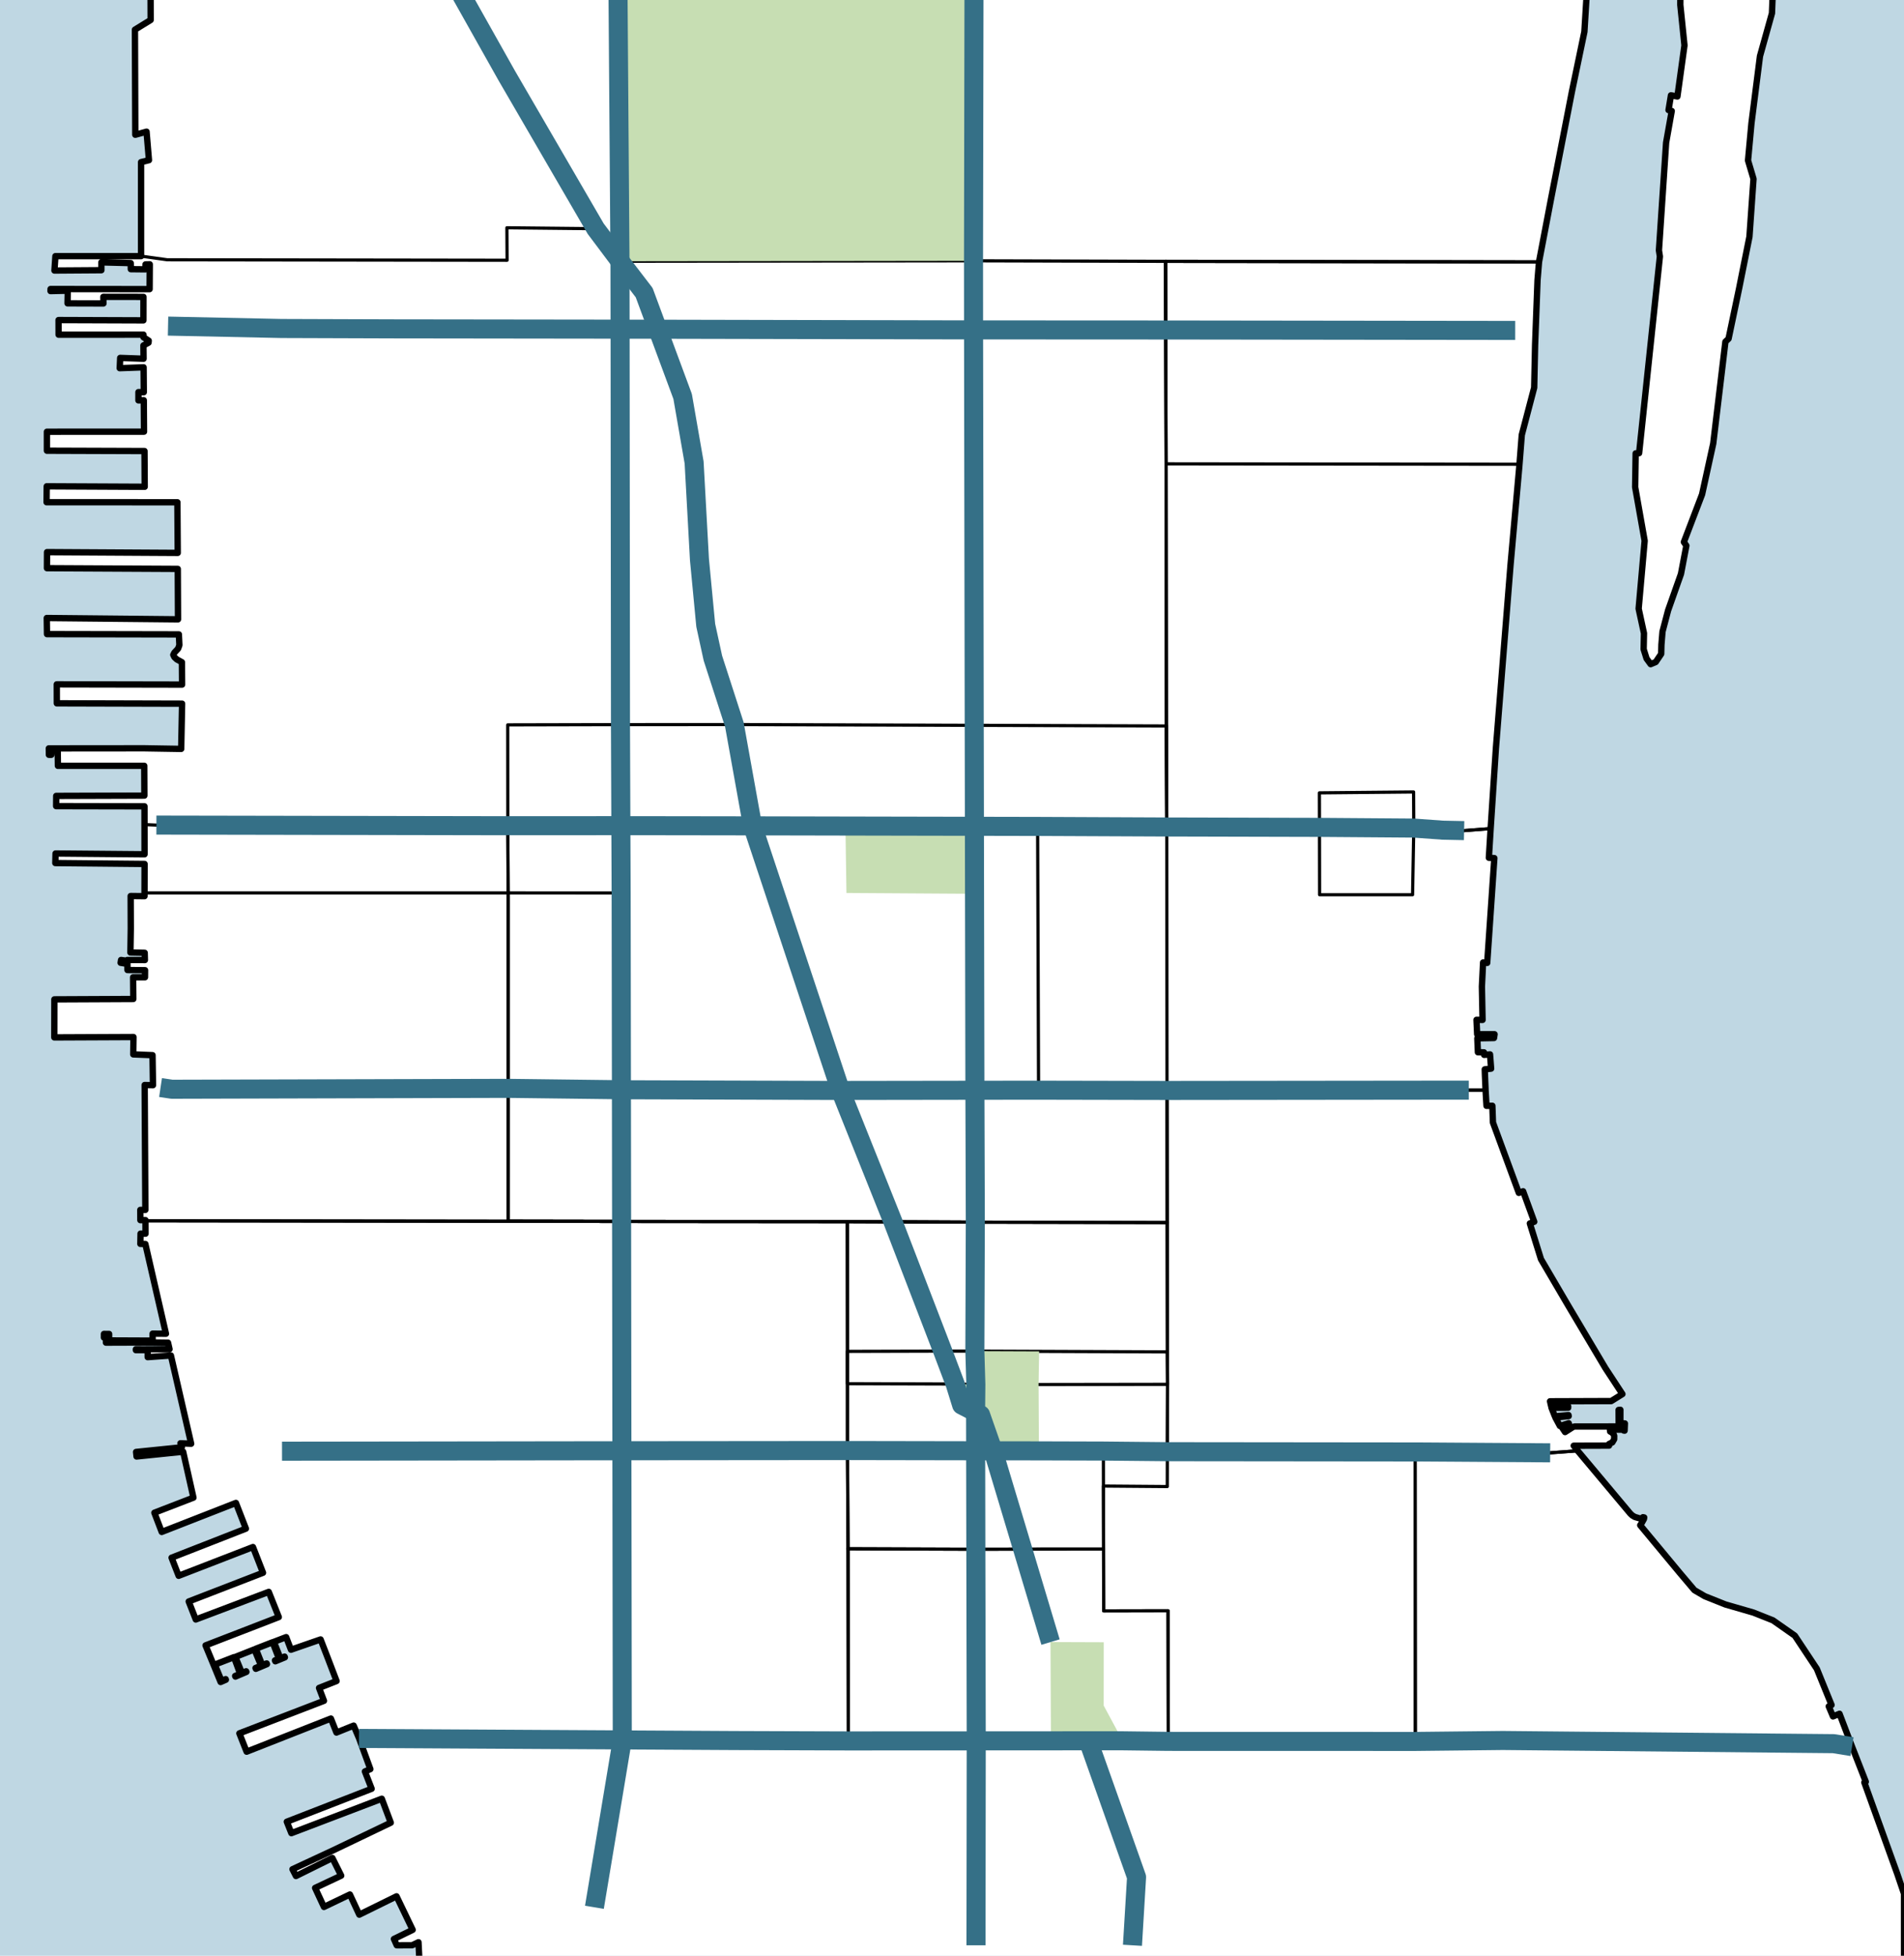 <?xml version="1.0" encoding="UTF-8" standalone="no"?>
<svg id="svg2" stroke-linejoin="round" xmlns:rdf="http://www.w3.org/1999/02/22-rdf-syntax-ns#" xmlns="http://www.w3.org/2000/svg" fill="none" pretty_print="False" height="308px" viewBox="0 0 300 308" width="300px" stroke="#000" version="1.1" xmlns:cc="http://creativecommons.org/ns#" xmlns:xlink="http://www.w3.org/1999/xlink" enable_background="new 0 0 300 308" xmlns:dc="http://purl.org/dc/elements/1.1/">
 <defs id="defs4">
  <style id="style6" type="text/css"><![CDATA[path { fill-rule: evenodd; }]]></style>
  <g id="neighs" pointer-events="all">
   <path id="Chelsea" data-id="Chelsea" data-area="midtown" d="m133.67 274.17l-0.05-30.26-0.09-15.47v-10.53-5.09l-0.02-20.43-35.569-0.03-17.876-0.03-57.17-0.07 0.01 2.02-0.784-0.01-0.03 1.62 0.789 0.02 3.245 14.13-2.101-0.02-0.002 1.11-6.856-0.03 0.002-1.03h-0.815l-0.001 0.58h0.316l-0.001 0.79 7.104-0.02 2.68 0.03 0.236 1.02-5.303 0.01 0.001 0.15 1.858-0.01 0.001 1.11 3.658-0.26 3.192 13.89-1.692-0.06 0.218 0.62-7.205 0.74 0.074 0.71 7.342-0.75 1.623 7.23-6.157 2.38 1.158 3.03 11.691-4.57 1.574 4.04-11.712 4.58 1.115 2.85 11.709-4.53 1.582 4.05-11.707 4.53 1.112 2.83 11.498-4.35 1.583 3.97-11.542 4.46 1.199 2.9 1.176 2.87 0.835-0.36-0.039-0.09-0.643 0.28-1.067-2.57 3.026-1.18 0.963 2.63-0.786 0.33 0.043 0.1 1.735-0.74-0.043-0.09-0.656 0.28-1.045-2.54 2.999-1.19 1.063 2.57-0.885 0.37 0.052 0.12 1.749-0.73-0.048-0.12-0.682 0.29-1.028-2.59 2.646-1.03 1.008 2.59-0.633 0.26 0.06 0.15 1.505-0.62-0.048-0.12-0.663 0.27-1.018-2.6 1.928-0.74 0.76 1.98 3.527-1.22 1.138-0.39 1.161 3 1.357 3.55-2.759 1.09 0.776 2.03-13.33 5.12 1.143 2.89 13.279-5.22 0.872 2.2 2.713-1.09 0.863 2.02 41.487 0.23 17.792 0.1 17.83 0.06z"/>
   <path id="Hell's Kitchen" data-id="Hell&apos;s Kitchen" data-area="midtown" d="m22.743 129.86l0.007 4.67-14.022-0.12-0.036 1.5 14.061 0.14-0.008 4.57h57.32l17.804 0.01-0.044-10.6-0.06-15.91-0.061-62.283-0.018-10.692-3.849-5.129-13.97-0.145 0.03 5.115-53.549-0.073-4.137-0.579-13.496-0.004-0.153 2.268 7.397-0.052-0.003-1.236 4.624 0.119 0.014 0.956 2.288 0.025 0.029-0.775 0.668-0.015-0.024 3.906-15.607-0.017-0.006 0.324 2.719-0.058-0.037 1.991 5.659 0.017-0.018-1.045 6.319 0.01-0.008 3.698-13.37-0.046 0.009 2.303 13.373-0.006-0.008 0.406 0.833 0.543-0.032 0.318-0.802 0.432 0.022 2.09-3.685-0.128-0.072 1.618 3.763-0.137 0.031 3.92-0.843-0.016-0.002 1.307 0.845-0.02 0.033 4.947-15.299 0.008-0 2.986 15.375 0.052 0.033 5.63-15.437-0.075-0.025 2.506 20.614 0.007 0.052 7.976-20.592-0.12-0.014 2.529 20.611 0.108 0.039 7.945-20.679-0.207 0.038 2.539 20.776 0.041 0.081 1.688-0.199 0.55-0.591 0.64-0.171 0.34 0.173 0.36 0.391 0.37 0.796 0.43 0.027 3.53-19.745-0.04 0.008 2.99 19.737 0.05-0.142 7.13-5.84-0.1-15.018 0.01 0.015 1.02h0.38l-0.009-0.62 1.017 0.02 0.029 2.33h13.602l0.02 4.69-13.888 0.04-0.013 1.62 13.916 0.03 0.005 2.88z"/>
   <path id="NoMad" data-id="NoMad" data-area="midtown" d="m133.51 192.39l0.02 20.43v5.09l16.96 0.05 3.26 0.09 9.89-0.01 20.32-0.03-0.02-5.11-0.03-20.36-30.24-0.06-12.97-0.06-7.19-0.03z"/>
   <path id="Union Square" data-id="Union Square" data-area="midtown" d="m133.62 243.91l0.05 30.26 43.22-0.02 7.19 0.09-0.04-20.57-10.14 0.02-0.02-9.74-12.75 0.01-7.38 0.02-20.13-0.07z"/>
   <path id="Central Midtown" data-id="Central Midtown" data-area="midtown" d="m97.686 41.145l0.018 10.692 0.061 62.283 0.06 15.91 35.385 0.06 20.32 0.04 9.96 0.02 20.35 0.09-0.06-15.91-0.05-41.277-0.05-21.084-0.03-10.811-30.26-0.081-55.704 0.068z"/>
   <path id="Murray Hill" data-id="Murray Hill" data-area="midtown" d="m163.49 130.15l0.15 41.54 20.24 0.04 47.55-0.05h2.63v-0.16l-0.02-0.51-0.07-1.75-0.03-0.85 1-0.11-0.17-2.24-0.93 0.07-0.02-0.39-0.96-0.02-0.09-2.19 2.63-0.05 0.09-0.6h-2.75l-0.1-2.27 0.95 0.01-0.1-5.25 0.18-3.79 0.65 0.07 1.13-16.51-0.87-0.05 0.29-4.6-4.18 0.32-3.38-0.07-4.55-0.33-14.86-0.11-24.06-0.06-20.35-0.09z"/>
   <path id="Midtown South" data-id="Midtown South" data-area="midtown" d="m79.997 114.16l0.014 15.88 0.054 10.58 0.003 30.78-0.003 20.93 17.876 0.03 35.569 0.03 7.19 0.03 12.97 0.06 30.24 0.06-0.03-20.81-0.04-41.49-0.06-15.91-30.28-0.1-37.8-0.12-17.935 0.01-17.768 0.04z"/>
   <path id="Hudson Yards" data-id="Hudson Yards" data-area="midtown" d="m22.895 192.26l57.17 0.07 17.876 0.03-0.027-20.74-0.045-30.99-0.044-10.6-17.814 0.01-55.368-0.1-1.9-0.08 0.007 4.67-14.022-0.12-0.036 1.5 14.061 0.14-0.008 4.57-0.001 0.51-2.18-0.02 0.018 5.16-0.059 3.73 2.25 0.05 0.031 1.14-2.772-0.01 0.007 0.14-0.99-0.14-0.07 0.44 1.077 0.17 0.007 0.97 2.765 0.03-0.01 1.12-1.87-0.01 0.03 3.43-12.438 0.05-0.011 5.99 12.479-0.05-0.037 2.73 3.037 0.12 0.07 4.73-1.309-0.03 0.108 19.67h-0.794l0.008 1.62 0.803-0.01 0.001 0.11z"/>
   <path id="Garment District" data-id="Garment District" data-area="midtown" d="m80.065 192.33l17.876 0.03 35.569 0.03 7.19 0.03 12.97 0.06-0.07-20.78-0.05-30.94-0.02-10.63-20.32-0.04-35.385-0.06-17.814 0.01 0.054 10.58 0.003 30.78-0.003 20.93z"/>
   <path id="Flatiron District" data-id="Flatiron District" data-area="midtown" d="m183.94 212.9l-20.21-0.08-10.13-0.04h-5.06l-15.01 0.04v5.09 10.53l0.09 15.47 20.13 0.07 7.38-0.02 12.75-0.01-0.02-9.92 10.06 0.08 0.01-5.49 0.03-10.61-0.02-5.11z"/>
   <path id="Gramercy Park" data-id="Gramercy Park" data-area="midtown" d="m222.97 228.66l-39.04-0.04-10.08-0.1 0.01 5.51 0.02 9.92 0.02 9.74 10.14-0.02 0.04 20.57 38.92 0.01-0.03-45.59z"/>
   <path id="Midtown East" data-id="Midtown East" data-area="midtown" d="m183.65 41.158l0.03 10.811 0.05 21.084 0.05 41.277 0.06 15.91 24.06 0.06 14.86 0.11 4.55 0.33 3.38 0.07 4.18-0.32 0.82-12.63 2.3-28.824 1.39-15.539 0.39-4.998 1.96-7.445 0.14-6.701 0.38-10.232 0.24-2.869-58.84-0.094z"/>
   <path id="Stuyvesant Town / Peter Cooper Village" data-id="Stuyvesant Town / Peter Cooper Village" data-area="midtown" d="m222.97 228.66l0.03 45.59 13.78-0.15 52.12 0.5 2.91 0.47-1.97-5.17-1.03 0.42-0.67-1.59 0.44-0.22-2.32-5.69-3.47-5.22-3.44-2.42-3.08-1.22-4.41-1.28-3.25-1.3-1.64-0.95-2.29-2.71-6.25-7.51 0.23-0.34 0.36-0.64 0.04-0.25-0.19-0.04-0.21 0.19h-0.27l-0.8-0.23-0.41-0.24-0.3-0.28-8.3-9.9-4.33 0.32-21.28-0.14z"/>
   <path id="Kips Bay" data-id="Kips Bay" data-area="midtown" d="m183.88 171.73l0.03 20.81 0.03 20.36 0.02 5.11-0.03 10.61 39.04 0.04 21.28 0.14 4.33-0.32-0.62-0.8 5.57-0.02-0.01-0.25 0.52-0.25 0.28-0.49 0.02-0.57-0.12-0.26-0.33-0.3-0.2-0.09-0.03-0.32 1.65 0.03 0.01-0.13 0.5 0.01v0.24l0.15 0.03 0.05-1.14-0.72-0.05 0.01-2.1-0.28 0.03 0.01 2.6-6.93 0.01-0.26 0.07-1.26 0.8-0.52-0.8 1.17-0.37-0.07-0.22-1.39 0.43-0.71-1.32 2.09-0.23-0.02-0.16-2.15 0.19-0.54-1.34 2.63-0.01 0.01-0.22-2.69-0.02-0.18-0.77 9.64-0.04 1.77-1.1-2.68-4.09-5.85-9.82-4.3-7.34-1.76-5.62 0.7-0.26-1.76-4.8-0.67 0.25-4.08-11.08-0.09-2.64-0.93 0.01-0.15-2.48h-2.63l-47.55 0.05z"/>
   <path id="Tudor City" data-id="Tudor City" data-area="midtown" d="m222.73 124.72l-14.84 0.14 0.03 16.05h14.65l0.19-10.5-0.03-5.69z"/>
   <path id="Sutton Place" data-id="Sutton Place" data-area="midtown" d="m242.49 41.252l-58.84-0.094 0.03 10.811 0.05 21.084 55.68 0.063 0.36-4.617 1.96-7.445 0.14-6.701 0.38-10.232 0.24-2.869z"/>
  </g>
 </defs>
 <rect id="rect27" width="300" fill="#bfd7e3" height="308" stroke="none"/>
 <g id="contour" stroke="#000" fill="#fff">
  <path id="path30" fill-rule="evenodd" d="m64.932 306.35 1.005-0.478 0.224 4.478h233.84v-12.126l-1.044-3.07-5.207-14.449 0.229-0.103-2.169-5.535-1.97-5.173-1.03 0.42-0.67-1.587 0.445-0.216-2.321-5.698-3.468-5.221-3.448-2.414-3.08-1.222-4.41-1.277-3.247-1.298-1.636-0.954-2.292-2.707-6.247-7.518 0.229-0.34 0.355-0.637 0.044-0.246-0.189-0.042-0.21 0.195-0.269-0-0.8-0.231-0.41-0.242-0.306-0.285-8.297-9.899-0.623-0.797 5.57-0.018-0.003-0.254 0.515-0.251 0.286-0.487 0.011-0.57-0.117-0.263-0.33-0.295-0.197-0.098-0.032-0.316 1.654 0.027 0.002-0.129 0.507 0.014-0.003 0.243 0.152 0.025 0.044-1.135-0.716-0.054 0.005-2.097-0.277 0.023 0.014 2.603-6.938 0.009-0.251 0.068-1.261 0.806-0.528-0.798 1.17-0.377-0.066-0.219-1.393 0.432-0.711-1.325 2.096-0.222-0.025-0.166-2.152 0.191-0.53-1.342 2.626-0.008 0.005-0.216-2.683-0.018-0.178-0.778 9.64-0.034 1.766-1.101-2.685-4.089-5.843-9.824-4.306-7.339-1.751-5.623 0.693-0.262-1.753-4.798-0.675 0.251-4.079-11.083-0.093-2.636-0.924 0.007-0.149-2.479-0.002-0.158-0.021-0.506-0.075-1.753-0.028-0.847 1.004-0.113-0.174-2.244-0.926 0.074-0.024-0.394-0.962-0.019-0.09-2.187 2.631-0.054 0.088-0.592-2.746-0.002-0.104-2.267 0.957 0.008-0.105-5.252 0.187-3.785 0.648 0.061 1.128-16.503-0.866-0.057 0.282-4.593 0.826-12.631 2.3-28.827 1.387-15.539 0.393-4.998 0-0.001 1.953-7.445 0.143-6.701 0.384-10.231 0.235-2.869 1.887-9.89 3.293-16.899 1.97-9.46 0.43-6.99h-226.35l0.014 5.141-2.475 1.522 0.057 16.553 1.772-0.49 0.38 4.493-1.243 0.305-0 14.809-13.496-0.003-0.153 2.267 7.397-0.051-0.002-1.236 4.624 0.119 0.014 0.955 2.288 0.025 0.029-0.775 0.668-0.015-0.023 3.906-15.607-0.017-0.006 0.323 2.719-0.058-0.037 1.991 5.659 0.017-0.018-1.045 6.319 0.01-0.007 3.698-13.371-0.046 0.009 2.303 13.373-0.006-0.008 0.406 0.834 0.543-0.033 0.319-0.802 0.432 0.022 2.09-3.685-0.128-0.073 1.619 3.763-0.137 0.031 3.919-0.843-0.016-0.002 1.307 0.844-0.02 0.034 4.947-15.299 0.009-0 2.986 15.375 0.052 0.033 5.629-15.436-0.075-0.026 2.506 20.613 0.007 0.053 7.976-20.592-0.121-0.013 2.529 20.611 0.108 0.039 7.945-20.678-0.207 0.037 2.539 20.776 0.041 0.081 1.691-0.199 0.551-0.591 0.636-0.17 0.342 0.173 0.362 0.391 0.363 0.796 0.433 0.027 3.527-19.745-0.038 0.008 2.989 19.738 0.054-0.142 7.124-5.839-0.096-15.018 0.014 0.015 1.014 0.38-0.001-0.009-0.621 1.017 0.028 0.029 2.327 13.602-0.005 0.02 4.694-13.888 0.045-0.013 1.615 13.917 0.027 0.004 2.886 0.007 4.667-14.021-0.124-0.036 1.508 14.061 0.138-0.009 4.571-0.001 0.507-2.179-0.025 0.018 5.161-0.059 3.735 2.25 0.044 0.031 1.143-2.772-0.008 0.007 0.137-0.99-0.139-0.07 0.44 1.077 0.17 0.007 0.974 2.765 0.023-0.01 1.12-1.87-0.004 0.03 3.422-12.438 0.058-0.011 5.989 12.478-0.056-0.037 2.731 3.037 0.122 0.07 4.729-1.309-0.027 0.108 19.667-0.794 0.001 0.008 1.615 0.803-0.001 0.001 0.102 0.01 2.027-0.784-0.008-0.03 1.617 0.789 0.017 3.245 14.134-2.1-0.018-0.002 1.102-6.856-0.029 0.002-1.024-0.815-0.004-0.001 0.578 0.316 0.002-0.001 0.792 7.105-0.025 2.68 0.037 0.236 1.019-5.302 0.008 0.001 0.147 1.858-0.003 0.001 1.102 3.658-0.26 3.192 13.897-1.692-0.068 0.218 0.629-7.205 0.734 0.073 0.715 7.343-0.753 1.623 7.234-6.157 2.376 1.157 3.026 11.691-4.57 1.574 4.049-11.711 4.578 1.115 2.849 11.709-4.529 1.582 4.05-11.707 4.526 1.113 2.832 11.498-4.346 1.583 3.967-11.541 4.462 1.198 2.895 1.176 2.87 0.835-0.364-0.039-0.089-0.644 0.284-1.067-2.576 3.027-1.172 0.962 2.627-0.785 0.335 0.042 0.099 1.735-0.739-0.043-0.098-0.656 0.287-1.046-2.545 3-1.187 1.063 2.568-0.886 0.366 0.053 0.125 1.748-0.736-0.047-0.112-0.683 0.288-1.027-2.596 2.646-1.03 1.008 2.594-0.633 0.262 0.06 0.145 1.505-0.621-0.048-0.117-0.664 0.273-1.017-2.601 1.928-0.738 0.759 1.98 3.527-1.222 1.138-0.394 1.161 2.998 1.357 3.551-2.759 1.088 0.775 2.03-13.33 5.123 1.143 2.888 13.279-5.222 0.872 2.207 2.713-1.094 0.863 2.022 1.769 4.833-0.858 0.368 1.061 2.724-13.367 5.191 0.718 1.802 14.246-5.424 1.417 3.774-9.207 4.412-6.279 2.917 0.546 1.069 5.737-2.84 1.394 2.781-4.113 1.936 1.392 2.992 4.088-1.959 1.48 3.175 5.87-2.887 2.539 5.276-2.952 1.442 0.445 0.993zm199.84-308.35l-0.017 2.771 0.655 6.378-0.282 2.042-0.829 6.004-1.018-0.183-0.38 2.324 0.504 0.14-0.887 4.991-1.13 16.954 0.149 0.971-3.274 30.975-0.542 0.032-0.081 5.317 1.497 8.454-0.947 10.686 0.839 3.874-0.051 2.511 0.46 1.475 0.644 0.881 0.802-0.338 0.86-1.279 0.035-1.442 0.171-2.073 0.881-3.342 2.028-5.734 0.85-4.456-0.391-0.568 2.869-7.513 1.755-8.001 1.918-16.032 0.498-0.475 1.678-7.999 1.613-8.067 0.64-9.104-0.864-2.901 0.54-5.857 1.343-10.57 1.889-6.759 0.16-4.083z"/>
 </g>
 <use id="use32" fill-opacity="0" xlink:href="#neighs" stroke="#000000" stroke-width=".5" class="neighBack" fill="#000000"/>
 <g id="parks" stroke="none" class="" fill="#c7deb3">
  <path id="path35" d="m165.59 274.16l5.88-0.01h5.42l-2.99-5.55 0.01-9.97-8.39-0.03 0.07 15.56z"/>
  <path id="path37" d="m97.587 0l0.099 41.145 55.704-0.068-0.05-41.077h-55.753z"/>
  <path id="path39" d="m133.21 130.09l0.16 10.54 20.18 0.13-0.02-10.63-20.32-0.04z"/>
  <path id="path41" d="m163.7 228.49l-0.06-10.45 0.09-5.22-10.13-0.04 0.15 5.27-3.26-0.09 1.03 3.31 2.98 1.54 1.98 5.67 7.22 0.01z"/>
 </g>
 <g id="streets" stroke="#357087" stroke-width="3" class="">
  <path id="path44" d="m291.81 275.07l-2.91-0.47-52.12-0.5-13.78 0.15-38.92-0.01-7.19-0.09h-5.42l-37.8 0.02-17.83-0.06-59.279-0.33"/>
  <g fill-rule="evenodd">
   <path id="path46" d="m171.47 274.15 7.611 21.466-0.647 10.737m-12.909-47.753-4.391-14.642-4.652-15.485-1.981-5.667-2.979-1.538-1.027-3.315-1.955-5.176-7.838-20.359-8.278-20.694-13.846-41.667-2.87-15.949-3.383-10.458-1.128-5.172l-0.99-10.358-0.84-15.283-1.81-10.401-6.06-16.346-3.794-4.945-3.849-5.129-14.01-24.103-8.129-14.451"/>
   <path id="path48" d="m153.78 306.35 0.04-32.177-0.064-30.203-0.041-21.573 0.044-4.35-0.157-5.268 0.072-20.308-0.065-20.781-0.057-30.938-0.02-10.626-0.03-15.906-0.105-62.272-0.007-10.877 0.078-44.192"/>
   <path id="path50" d="m93.657 300.37 4.391-26.359-0.107-81.651-0.027-20.737-0.045-30.997-0.044-10.602-0.06-15.903-0.061-62.286-0.018-10.692-0.329-44.951"/>
  </g>
  <path id="path52" d="m44.437 228.54l53.566-0.07 35.527-0.03 22.95 0.04 7.22 0.01 10.15 0.03 10.08 0.1 39.04 0.04 21.28 0.14"/>
  <path id="path54" d="m26.478 51.357l17.886 0.376 17.76 0.059 35.58 0.045 55.686 0.117 30.29 0.015 55.06 0.068"/>
  <path id="path56" d="m24.643 129.94l55.411 0.1 17.771-0.01 20.745 0.03 14.64 0.03 20.32 0.04 9.96 0.02 20.35 0.09 24.06 0.06 14.86 0.11 4.55 0.33 3.38 0.07"/>
  <path id="path58" d="m231.43 171.68l-47.55 0.05-20.24-0.04-10.04 0.01-21.18 0.03-34.506-0.11-17.846-0.22-52.983 0.14-1.789-0.27"/>
 </g>
</svg>
